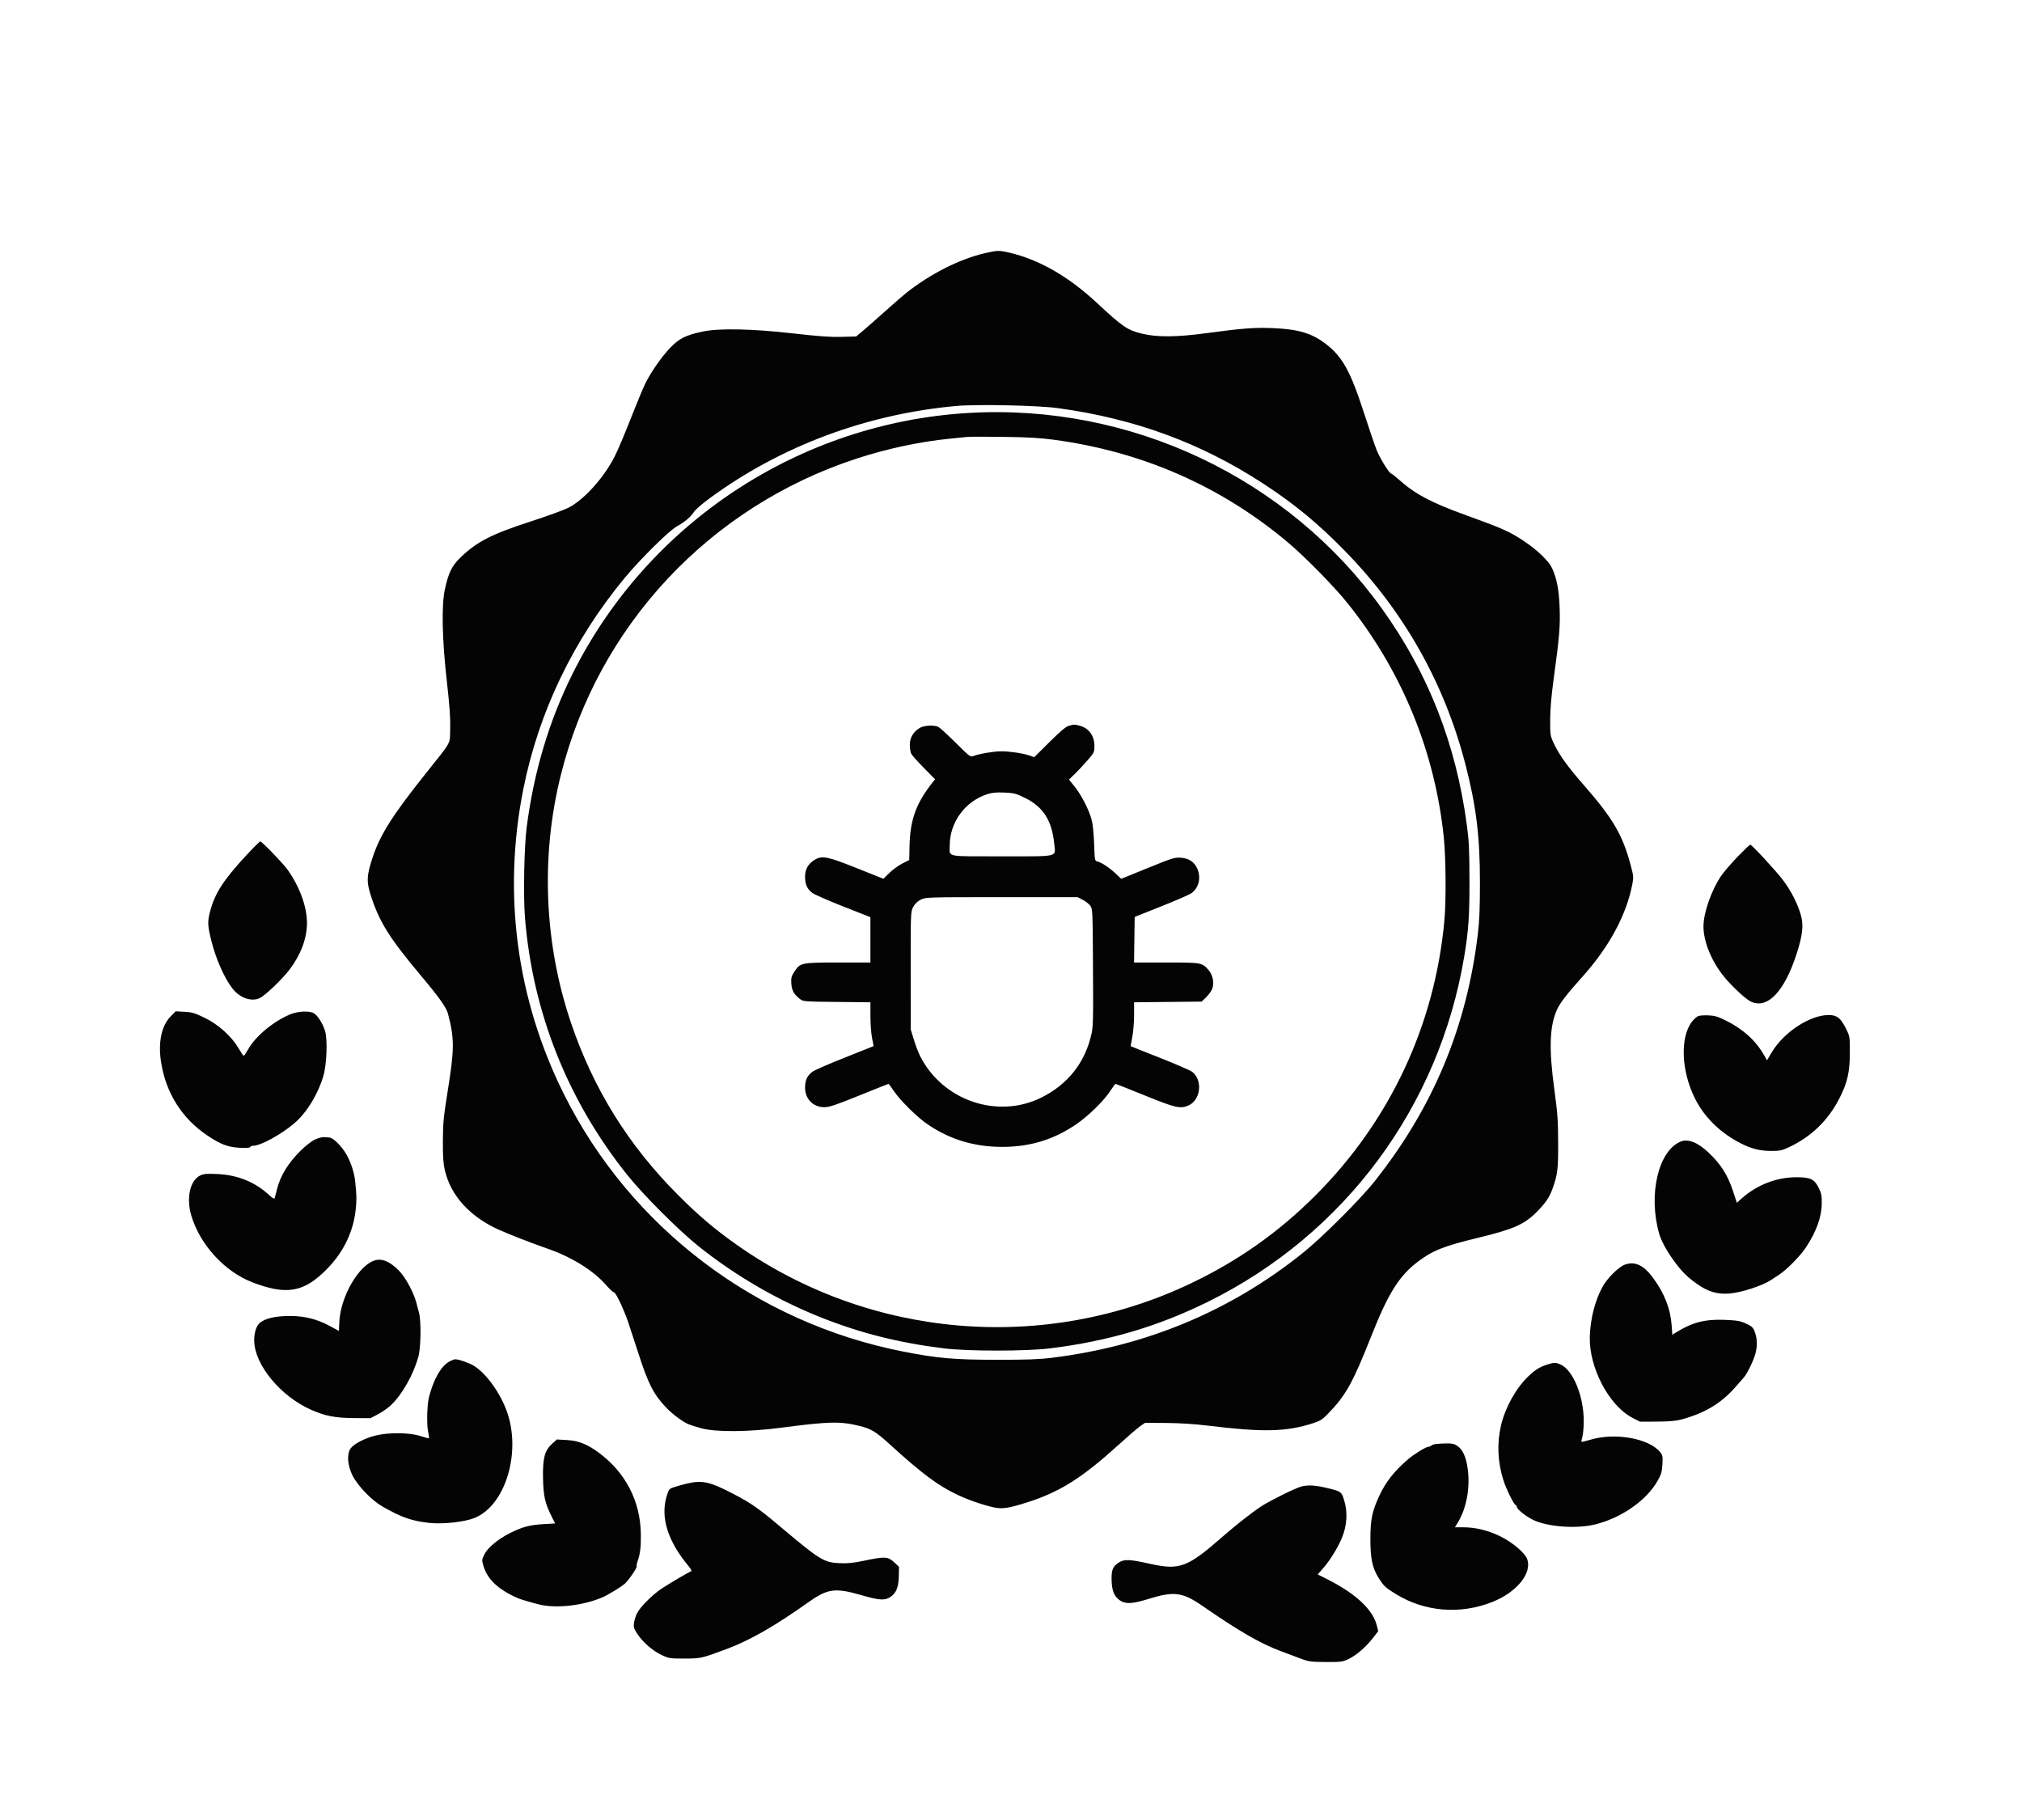 <svg xmlns="http://www.w3.org/2000/svg" width="100" height="90" viewBox="0 0 1733 1330" version="1.1"><path d="" stroke="none" fill="#080404" fill-rule="evenodd"/><path d="M 844.645 101.995 C 822.615 107.082, 798.243 119.312, 777 135.940 C 774.525 137.878, 766.200 145.110, 758.500 152.013 C 750.800 158.916, 742.088 166.574, 739.140 169.032 L 733.781 173.500 721.140 173.832 C 711.610 174.082, 701.489 173.360, 680 170.899 C 644.930 166.882, 616.101 166.293, 602.117 169.307 C 587.498 172.459, 581.964 175.253, 574.247 183.376 C 566.926 191.084, 558.085 203.756, 553.230 213.500 C 551.586 216.800, 547.218 227.150, 543.524 236.500 C 534.646 258.972, 530.309 269.317, 526.935 276.071 C 517.795 294.367, 500.388 313.666, 486.972 320.378 C 483.057 322.336, 468.524 327.604, 454.677 332.084 C 421.182 342.921, 408.304 349.577, 394.280 363.298 C 387.234 370.191, 384.292 376.274, 381.307 390.117 C 378.299 404.073, 378.890 432.847, 382.918 468.460 C 385.354 489.994, 386.105 500.527, 385.847 509.539 C 385.443 523.634, 387.905 519.139, 364.511 548.500 C 336.705 583.398, 326.060 600.145, 319.697 619 C 314.019 635.826, 313.844 640.793, 318.446 654.545 C 325.660 676.102, 334.480 689.969, 361.246 721.831 C 376.258 739.702, 382.538 748.549, 383.910 753.758 C 389.524 775.071, 389.513 783.858, 383.832 819.385 C 380.139 842.476, 379.646 847.526, 379.578 863 C 379.517 876.624, 379.903 882.217, 381.319 888.254 C 386.345 909.676, 402.523 927.562, 427 938.756 C 435.394 942.594, 456.091 950.653, 469 955.109 C 489.817 962.294, 508.382 973.792, 519.363 986.300 C 522.587 989.973, 525.576 992.762, 526.005 992.497 C 527.265 991.718, 534.469 1006.637, 538.320 1018 C 540.277 1023.775, 544.174 1035.655, 546.980 1044.399 C 555.487 1070.918, 560.117 1080.014, 570.856 1091.306 C 576.405 1097.141, 584.837 1103.428, 590.251 1105.769 C 591.764 1106.423, 596.714 1107.959, 601.251 1109.182 C 613.704 1112.540, 641.187 1112.355, 669 1108.725 C 710.661 1103.289, 719.954 1103.063, 736.430 1107.085 C 746.594 1109.567, 750.557 1111.952, 762.382 1122.710 C 790.599 1148.381, 804.197 1158.496, 821.074 1166.370 C 830.805 1170.910, 842.285 1174.845, 852.181 1177.032 C 859.030 1178.545, 865.069 1177.574, 881.282 1172.352 C 908.670 1163.530, 927.646 1151.497, 958.914 1123.124 C 966.842 1115.930, 975.133 1108.797, 977.339 1107.272 L 981.349 1104.500 999.425 1104.609 C 1010.971 1104.678, 1023.641 1105.469, 1034.500 1106.798 C 1082.771 1112.707, 1102.147 1112.278, 1125.500 1104.783 C 1131.294 1102.923, 1133.425 1101.586, 1137.874 1097.018 C 1153.503 1080.968, 1159.258 1070.656, 1175.557 1029.500 C 1189.728 993.715, 1199.195 978.581, 1214.880 966.637 C 1227.724 956.857, 1237.024 953.141, 1266.645 945.951 C 1297.294 938.513, 1306.269 934.571, 1317.007 923.833 C 1324.623 916.217, 1328.092 911.087, 1330.755 903.500 C 1335.007 891.389, 1335.502 887.278, 1335.450 864.500 C 1335.407 845.489, 1334.966 839.310, 1332.200 819.022 C 1327.392 783.743, 1328.040 764.552, 1334.525 750.225 C 1337.002 744.752, 1343.605 736.214, 1355.966 722.500 C 1379.020 696.923, 1393.940 669.364, 1399.004 643 C 1400.168 636.939, 1400.073 635.827, 1397.595 626.542 C 1390.651 600.528, 1382.387 586.458, 1357.043 557.500 C 1343.371 541.878, 1336.394 532.149, 1331.731 522.200 C 1328.690 515.712, 1328.592 515.073, 1328.618 502 C 1328.638 492.532, 1329.586 481.631, 1331.794 465.500 C 1336.584 430.497, 1337.340 421.162, 1336.685 405.070 C 1336.077 390.123, 1334.319 381.132, 1330.221 372 C 1327.668 366.311, 1317.923 356.824, 1307.196 349.583 C 1294.076 340.729, 1288.710 338.312, 1255.500 326.303 C 1226.236 315.722, 1212.388 308.291, 1198.353 295.640 C 1195.522 293.088, 1192.805 291, 1192.315 291 C 1190.827 291, 1182.798 278.040, 1179.961 271.059 C 1178.494 267.452, 1173.632 253.191, 1169.156 239.369 C 1157.345 202.898, 1150.453 190.547, 1135.708 179.423 C 1124.046 170.625, 1112.480 167.238, 1091 166.331 C 1075.422 165.672, 1064.637 166.493, 1034 170.668 C 1008.992 174.076, 991.808 174.227, 979 171.152 C 966.321 168.107, 962.354 165.409, 940.025 144.641 C 915.536 121.864, 890.410 107.499, 864.688 101.570 C 856.384 99.656, 854.613 99.694, 844.645 101.995 M 819.500 233.060 C 742.618 240.053, 669.554 267.327, 608.847 311.694 C 602.276 316.496, 596.005 321.873, 594.912 323.643 C 592.223 327.994, 587.015 332.427, 580.180 336.184 C 573.400 339.912, 548.940 364.067, 535.471 380.337 C 491.326 433.662, 461.614 495.552, 448.501 561.500 C 430.710 650.968, 442.707 741.309, 483.161 822.500 C 540.164 936.905, 647.639 1018.533, 774 1043.393 C 803.165 1049.131, 817.921 1050.434, 854 1050.459 C 880.368 1050.478, 890.587 1050.099, 902 1048.680 C 982.543 1038.662, 1054.237 1008.757, 1116 959.416 C 1132.839 945.964, 1165.515 913.406, 1178.140 897.500 C 1228.282 834.330, 1257.071 765.353, 1266.624 685.500 C 1267.964 674.300, 1268.419 663.154, 1268.419 641.500 C 1268.419 601.928, 1265.213 575.895, 1255.919 540 C 1237.939 470.556, 1203.273 409.122, 1153.004 357.615 C 1129.696 333.733, 1109.722 317.242, 1082.858 299.698 C 1029.334 264.744, 972.559 243.877, 906.518 234.885 C 889.353 232.548, 837.161 231.453, 819.500 233.060 M 829.607 239.071 C 685.214 247.734, 555.641 333.049, 490.985 462.029 C 470.741 502.413, 457.603 546.238, 451.420 594 C 449.239 610.849, 448.428 652.859, 449.925 671.412 C 456.477 752.603, 486.433 827.983, 537.586 892 C 551.449 909.349, 581.714 939.606, 599 953.398 C 630.564 978.581, 666.632 999.501, 704.023 1014.313 C 737.906 1027.736, 770.389 1035.892, 809 1040.671 C 829.519 1043.210, 879.481 1043.210, 900 1040.671 C 949.835 1034.503, 992.489 1021.905, 1035.500 1000.652 C 1152.372 942.902, 1233.411 833.709, 1254.921 705 C 1258.646 682.708, 1259.501 670.224, 1259.442 639 C 1259.394 613.376, 1259.031 605.862, 1257.170 592 C 1247.862 522.662, 1224.164 462.226, 1184.667 407.101 C 1104.081 294.627, 969.011 230.706, 829.607 239.071 M 829 259.585 C 827.075 259.807, 820.550 260.467, 814.500 261.051 C 788.945 263.520, 760.392 269.600, 734.208 278.149 C 608.051 319.340, 512.507 421.578, 480.623 549.500 C 463.303 618.992, 466.365 693.627, 489.322 761.500 C 508.504 818.214, 538.479 866.480, 580.968 909.072 C 598.549 926.695, 612.383 938.458, 631.009 951.621 C 745.382 1032.447, 895.295 1045.099, 1021.500 984.577 C 1061.760 965.270, 1096.081 940.978, 1127.529 909.529 C 1191.229 845.829, 1229.771 763.614, 1237.944 674 C 1239.510 656.830, 1239.245 620.393, 1237.426 602.759 C 1229.847 529.312, 1201.608 460.452, 1155.302 402.500 C 1143.527 387.765, 1118.323 362.094, 1103.250 349.485 C 1045.860 301.477, 978.610 272.086, 903 261.968 C 891.445 260.421, 880.502 259.803, 860 259.538 C 844.875 259.342, 830.925 259.363, 829 259.585 M 916 507.156 C 913.512 507.849, 908.731 511.878, 899.458 521.094 L 886.415 534.058 882.373 532.632 C 876.955 530.720, 865.481 529, 858.146 529 C 851.819 529, 839.467 531.076, 834.561 532.963 C 831.677 534.073, 831.387 533.861, 819.061 521.655 C 812.152 514.814, 805.517 508.718, 804.316 508.108 C 800.767 506.308, 791.910 506.758, 788.366 508.919 C 782.759 512.337, 779.843 517.218, 779.788 523.274 C 779.762 526.229, 780.298 529.738, 780.980 531.073 C 781.662 532.408, 786.540 537.878, 791.820 543.229 L 801.421 552.959 799.233 555.729 C 785.112 573.603, 780.025 587.704, 779.531 610.336 L 779.273 622.172 773.386 625.132 C 770.149 626.759, 765.173 630.383, 762.330 633.183 L 757.160 638.274 734.330 629.135 C 709.327 619.126, 704.526 618.162, 698.366 621.919 C 692.641 625.409, 690 629.979, 690 636.394 C 690 643.057, 691.734 646.935, 696.249 650.369 C 698.037 651.729, 709.962 656.960, 722.750 661.992 L 746 671.143 746 690.571 L 746 710 718.401 710 C 686.727 710, 685.756 710.205, 680.791 717.928 C 678.246 721.887, 677.903 723.250, 678.228 728.091 C 678.625 733.986, 680.424 737.185, 685.664 741.309 C 688.360 743.431, 689.351 743.509, 717.224 743.793 L 746 744.087 746.035 756.293 C 746.054 763.007, 746.696 771.421, 747.461 774.990 C 748.226 778.560, 748.758 781.575, 748.642 781.691 C 748.527 781.806, 737.423 786.239, 723.966 791.541 C 710.510 796.843, 698.037 802.288, 696.249 803.642 C 691.789 807.019, 690 810.929, 690 817.302 C 690 826.931, 696.982 834, 706.493 834 C 710.761 834, 716.104 832.214, 736.401 824 C 749.992 818.500, 761.295 814, 761.519 814 C 761.743 814, 763.829 816.804, 766.157 820.231 C 771.789 828.525, 786.322 842.807, 795.275 848.847 C 814.452 861.784, 835.133 868, 859 868 C 882.876 868, 903.038 861.841, 922.424 848.626 C 932.797 841.555, 946.278 828.332, 951.710 819.901 C 953.794 816.665, 955.771 814.014, 956.103 814.009 C 956.434 814.004, 967.796 818.500, 981.352 824 C 1007.450 834.589, 1011.437 835.515, 1018.400 832.606 C 1029.151 828.114, 1031.115 810.653, 1021.661 803.612 C 1019.922 802.317, 1007.362 796.879, 993.750 791.527 C 980.138 786.175, 969 781.729, 969 781.648 C 969 781.567, 969.675 777.973, 970.500 773.662 C 971.325 769.351, 972 760.933, 972 754.955 L 972 744.087 1000.953 743.793 L 1029.907 743.500 1033.938 739.562 C 1036.155 737.397, 1038.472 734.100, 1039.087 732.237 C 1040.776 727.118, 1039.401 720.526, 1035.784 716.407 C 1030.195 710.041, 1029.963 710, 999.529 710 L 971.958 710 972.229 690.471 L 972.500 670.943 994.642 662.120 C 1006.820 657.267, 1018.461 652.260, 1020.510 650.994 C 1027.326 646.781, 1029.743 637.435, 1026.095 629.401 C 1023.497 623.681, 1018.934 620.695, 1012.025 620.195 C 1006.827 619.819, 1004.766 620.462, 983.704 629.027 L 960.989 638.264 956.168 633.754 C 950.654 628.597, 944.293 624.363, 940.705 623.462 C 938.260 622.848, 938.240 622.745, 937.732 608.172 C 937.420 599.189, 936.583 591.173, 935.574 587.500 C 933.214 578.907, 926.756 566.338, 921.081 559.296 L 916.195 553.232 921.206 548.366 C 923.962 545.690, 928.868 540.451, 932.108 536.724 C 937.768 530.215, 938 529.732, 938 524.425 C 938 515.732, 933.302 509.220, 925.500 507.099 C 920.900 505.848, 920.689 505.849, 916 507.156 M 845.762 565.878 C 826.995 572.087, 814 589.976, 814 609.600 C 814 619.979, 809.357 619, 858.572 619 C 908.810 619, 904.727 619.987, 903.547 608.123 C 901.569 588.237, 893.972 576.432, 878.257 568.825 C 870.554 565.097, 868.890 564.674, 860.626 564.344 C 853.596 564.063, 850.182 564.415, 845.762 565.878 M 211.014 618.229 C 191.244 639.584, 183.989 650.903, 179.947 666.704 C 177.758 675.263, 177.910 678.320, 181.182 691.500 C 185.008 706.916, 192.394 723.578, 199.282 732.331 C 205.509 740.245, 215 743.698, 222.227 740.679 C 226.777 738.778, 241.608 724.698, 248.194 716.028 C 257.744 703.456, 263.012 689.478, 263.091 676.500 C 263.177 662.433, 256.971 645.228, 246.497 630.500 C 242.708 625.171, 225.162 606.929, 223.152 606.229 C 222.725 606.080, 217.263 611.480, 211.014 618.229 M 1489.351 619.250 C 1483.874 624.888, 1477.439 632.384, 1475.051 635.909 C 1466.739 648.179, 1460 667.473, 1460 679 C 1460 692.227, 1466.894 709.031, 1477.779 722.339 C 1484.538 730.603, 1496.159 741.373, 1500.580 743.471 C 1514.662 750.154, 1529.100 735.285, 1539.598 703.288 C 1544.777 687.503, 1545.879 678.600, 1543.696 670.180 C 1541.205 660.572, 1535.232 648.714, 1528.243 639.500 C 1522.008 631.279, 1501.428 609, 1500.070 609 C 1499.652 609, 1494.828 613.612, 1489.351 619.250 M 789.206 656.127 C 786.284 657.574, 784.207 659.570, 782.706 662.376 C 780.513 666.475, 780.500 666.802, 780.542 717 L 780.585 767.500 783.305 776.307 C 784.801 781.152, 787.181 787.396, 788.593 790.184 C 808.024 828.529, 855.372 844.538, 893.022 825.494 C 914.939 814.408, 929.172 796.693, 935.001 773.244 C 936.956 765.382, 937.040 762.582, 936.777 714.567 C 936.507 665.474, 936.446 664.071, 934.441 661.322 C 933.309 659.770, 930.401 657.487, 927.980 656.250 L 923.576 654 858.538 654.001 C 794.234 654.002, 793.452 654.026, 789.206 656.127 M 146.225 756.223 C 138.404 764.280, 135.429 778.358, 138.003 795.138 C 142.071 821.659, 155.937 843.678, 177.770 858.289 C 189.005 865.807, 195.159 868.162, 205.110 868.751 C 210.943 869.097, 213.946 868.897, 214.419 868.131 C 214.804 867.509, 216.027 867, 217.138 867 C 223.467 867, 241.361 857.173, 252.431 847.619 C 262.999 838.499, 272.458 823.060, 277.120 807.326 C 280.004 797.593, 280.852 776.443, 278.661 768.907 C 276.792 762.476, 272.228 755.247, 268.857 753.378 C 265.050 751.267, 255.256 751.737, 248.945 754.333 C 234.747 760.174, 219.349 772.834, 213 783.886 C 211.075 787.237, 209.222 789.983, 208.882 789.989 C 208.542 789.995, 206.536 787.045, 204.423 783.434 C 198.458 773.232, 187.182 763.106, 175.415 757.382 C 167.018 753.297, 164.655 752.595, 158.096 752.235 L 150.500 751.819 146.225 756.223 M 1455.347 755.943 C 1454.163 756.449, 1451.943 758.431, 1450.415 760.347 C 1439.791 773.662, 1440.792 802.654, 1452.699 826.498 C 1460.803 842.726, 1474.507 856.106, 1492.243 865.107 C 1501.184 869.645, 1508.549 871.466, 1518 871.477 C 1525.493 871.485, 1527.300 871.108, 1533.255 868.294 C 1552.525 859.185, 1566.892 845.274, 1576.522 826.402 C 1583.325 813.070, 1585.399 804.033, 1585.454 787.486 C 1585.499 773.626, 1585.464 773.397, 1582.218 766.797 C 1577.719 757.649, 1574.389 755, 1567.392 755 C 1551.184 755, 1528.795 769.696, 1518.400 787.157 L 1514.437 793.813 1512.091 789.657 C 1504.985 777.063, 1494.021 767.080, 1479.267 759.770 C 1472.250 756.292, 1469.591 755.505, 1464.127 755.287 C 1460.482 755.141, 1456.531 755.436, 1455.347 755.943 M 269.719 861.819 C 266.918 863.160, 261.501 867.416, 257.428 871.475 C 246.896 881.973, 240.204 892.937, 237.421 904.251 C 236.576 907.688, 235.680 911.114, 235.429 911.865 C 235.113 912.814, 233.659 912.019, 230.669 909.263 C 218.576 898.115, 203.672 892.056, 186.404 891.267 C 177.178 890.846, 174.686 891.055, 171.620 892.510 C 162.831 896.681, 159.475 911.806, 163.981 926.936 C 171.388 951.808, 192.493 974.874, 216.209 984.021 C 245.610 995.359, 260.557 992.714, 280.194 972.699 C 294.559 958.056, 302.959 940.550, 304.925 921.153 C 305.740 913.115, 305.684 910.280, 304.474 898.049 C 303.597 889.174, 300.022 878.942, 295.374 872 C 291.009 865.481, 285.060 860.071, 282.089 859.919 C 281.215 859.874, 279.201 859.744, 277.614 859.630 C 276.027 859.516, 272.474 860.501, 269.719 861.819 M 1440.324 863.506 C 1421.188 871.552, 1412.477 909.256, 1422.073 942.500 C 1423.773 948.387, 1428.154 956.574, 1433.846 964.500 C 1440.985 974.442, 1445.429 978.983, 1454.087 985.182 C 1463.749 992.101, 1471.930 994.553, 1482.399 993.668 C 1492.692 992.798, 1510.812 986.885, 1517.884 982.087 C 1519.323 981.111, 1522.525 979.005, 1525 977.406 C 1531.263 973.361, 1542.836 961.624, 1547.604 954.481 C 1556.631 940.958, 1561.299 928.063, 1561.375 916.443 C 1561.419 909.494, 1561.031 907.590, 1558.577 902.740 C 1554.975 895.620, 1551.461 893.993, 1539.730 894.015 C 1522.501 894.047, 1505.677 900.591, 1492.550 912.364 L 1488.599 915.907 1485.419 906.204 C 1480.795 892.091, 1475.104 883.095, 1464.337 872.875 C 1455.069 864.078, 1446.715 860.819, 1440.324 863.506 M 322.230 964.991 C 307.969 968.326, 291.665 996.128, 290.780 1018.619 L 290.500 1025.738 282.425 1021.373 C 271.855 1015.659, 261.190 1012.960, 248.999 1012.915 C 235.852 1012.866, 226.756 1015.020, 222.239 1019.251 C 219.482 1021.834, 217.735 1027.859, 217.868 1034.326 C 218.292 1054.898, 240.524 1081.770, 266.671 1093.316 C 278.705 1098.630, 287.199 1100.286, 303 1100.398 L 317.500 1100.500 323.995 1097.112 C 327.568 1095.248, 332.644 1091.660, 335.275 1089.139 C 344.735 1080.073, 354.200 1063.330, 358.532 1048 C 360.767 1040.091, 361.094 1017.098, 359.072 1010.004 C 358.367 1007.531, 357.653 1004.831, 357.485 1004.004 C 355.591 994.674, 347.961 980.056, 341.736 973.831 C 334.490 966.586, 327.997 963.643, 322.230 964.991 M 1393 968.790 C 1387.400 970.682, 1377.563 980.392, 1373.331 988.205 C 1366.944 999.998, 1363.093 1015.155, 1362.586 1030.500 C 1361.717 1056.803, 1378.883 1089.616, 1399.002 1100.111 L 1405.500 1103.500 1420 1103.433 C 1430.413 1103.384, 1436.332 1102.876, 1441 1101.631 C 1460.988 1096.298, 1475.456 1087.608, 1487.500 1073.700 C 1490.800 1069.889, 1493.979 1066.260, 1494.565 1065.636 C 1497.310 1062.710, 1503.097 1050.783, 1504.579 1044.998 C 1506.389 1037.934, 1506.061 1031.476, 1503.595 1025.573 C 1502.363 1022.626, 1500.952 1021.420, 1496.284 1019.327 C 1491.394 1017.134, 1488.606 1016.656, 1478.249 1016.232 C 1461.434 1015.543, 1450.504 1018.345, 1436.680 1026.889 L 1433.296 1028.980 1432.704 1020.740 C 1431.698 1006.736, 1426.490 993.439, 1416.901 980.392 C 1408.905 969.512, 1401.501 965.918, 1393 968.790 M 384.588 1052.266 C 379.124 1055.385, 373.665 1063.834, 369.898 1075 C 367.292 1082.725, 366.606 1086.570, 366.227 1095.580 C 365.957 1102.008, 366.240 1108.892, 366.901 1111.976 C 367.528 1114.900, 367.859 1117.474, 367.637 1117.697 C 367.414 1117.919, 364.142 1117.066, 360.366 1115.801 C 351.316 1112.768, 333.321 1112.563, 321.910 1115.362 C 312.848 1117.584, 303.437 1122.422, 300.573 1126.329 C 297.131 1131.025, 297.747 1140.733, 302.039 1149.438 C 306.428 1158.340, 318.484 1170.875, 327.778 1176.198 C 343.881 1185.420, 352.793 1188.561, 367.500 1190.196 C 379.641 1191.545, 398.167 1189.519, 407 1185.876 C 433.212 1175.064, 446.883 1129.917, 434.517 1095 C 428.850 1078.997, 416.964 1062.422, 406.354 1055.723 C 402.381 1053.216, 393.159 1049.984, 390.068 1050.016 C 389.206 1050.025, 386.739 1051.038, 384.588 1052.266 M 1326.500 1054.399 C 1319.646 1056.567, 1315.703 1059.015, 1309.662 1064.856 C 1299.137 1075.031, 1290.038 1091.464, 1286.467 1106.748 C 1282.901 1122.011, 1283.587 1138.119, 1288.456 1153.461 C 1290.982 1161.418, 1297.708 1175, 1299.124 1175 C 1299.606 1175, 1300 1175.633, 1300 1176.407 C 1300 1178.726, 1309.465 1185.923, 1316.018 1188.585 C 1329.051 1193.881, 1352.139 1195.241, 1367 1191.588 C 1389.667 1186.017, 1411.178 1171.005, 1420.730 1154.092 C 1423.793 1148.668, 1424.417 1146.512, 1424.791 1140.056 C 1425.202 1132.945, 1425.053 1132.217, 1422.584 1129.282 C 1412.833 1117.694, 1384.048 1112.685, 1363.154 1118.942 C 1359.114 1120.152, 1355.639 1120.972, 1355.431 1120.765 C 1355.224 1120.557, 1355.573 1118.613, 1356.207 1116.444 C 1356.841 1114.275, 1357.368 1108.225, 1357.378 1103 C 1357.421 1081.489, 1348.142 1059.041, 1337.282 1054.381 C 1333.435 1052.730, 1331.768 1052.733, 1326.500 1054.399 M 473.148 1122.485 C 466.797 1128.223, 465.042 1134.915, 465.410 1152 C 465.734 1167.065, 467.055 1173.121, 472.363 1183.861 L 475.750 1190.713 465.625 1191.310 C 453.879 1192.003, 447.434 1193.741, 437.008 1199.028 C 426.588 1204.312, 418.028 1211.437, 415.163 1217.211 C 412.916 1221.740, 412.884 1222.118, 414.339 1227.081 C 417.734 1238.663, 427.154 1247.471, 444 1254.816 C 446.434 1255.877, 457.816 1259.191, 463.160 1260.394 C 477.786 1263.687, 500.598 1260.923, 516.500 1253.931 C 521.813 1251.595, 532.410 1245.114, 535.573 1242.267 C 539.027 1239.157, 546.479 1228.146, 545.675 1227.342 C 545.388 1227.054, 545.785 1225.026, 546.558 1222.835 C 548.735 1216.666, 549.442 1210.410, 549.233 1199.178 C 548.719 1171.585, 536.233 1147.372, 513.834 1130.534 C 503.722 1122.933, 496.013 1119.807, 485.970 1119.234 L 477.294 1118.739 473.148 1122.485 M 1230 1122.721 C 1228.625 1122.968, 1227.072 1123.581, 1226.550 1124.085 C 1226.027 1124.588, 1224.961 1125, 1224.181 1125 C 1222.312 1125, 1212.089 1131.242, 1207.321 1135.294 C 1195.092 1145.689, 1187.753 1154.945, 1182.136 1167.057 C 1175.976 1180.339, 1174.554 1187.243, 1174.525 1204 C 1174.496 1221.026, 1176.296 1229.279, 1181.940 1237.999 C 1186.219 1244.609, 1187.481 1245.762, 1196.500 1251.310 C 1221.135 1266.462, 1251.523 1268.934, 1279 1258.021 C 1299.745 1249.781, 1313.019 1233.678, 1309.030 1221.590 C 1307.218 1216.100, 1296.534 1206.980, 1285.708 1201.683 C 1275.331 1196.605, 1264.588 1194, 1254.030 1194 L 1246.975 1194 1249.278 1190.250 C 1256.789 1178.020, 1260.061 1160.904, 1258.014 1144.550 C 1256.701 1134.054, 1253.783 1127.459, 1249.034 1124.250 C 1246.341 1122.430, 1244.442 1122.026, 1239.102 1122.136 C 1235.471 1122.211, 1231.375 1122.474, 1230 1122.721 M 588.500 1156.602 C 585.200 1157.391, 580.430 1158.718, 577.899 1159.549 C 573.460 1161.008, 573.231 1161.281, 571.399 1167.281 C 565.863 1185.411, 572.290 1205.913, 590.245 1227.394 C 592.069 1229.576, 593.016 1231.459, 592.400 1231.678 C 590.187 1232.460, 573.321 1242.362, 567 1246.589 C 559.192 1251.810, 548.964 1262.017, 546.129 1267.418 C 544.998 1269.573, 543.781 1273.280, 543.424 1275.656 C 542.863 1279.402, 543.194 1280.627, 545.917 1284.870 C 550.578 1292.134, 559.109 1299.683, 566.741 1303.299 C 573.267 1306.390, 573.948 1306.500, 586.500 1306.500 C 600.598 1306.499, 601.179 1306.368, 623.045 1298.221 C 642.676 1290.907, 664.232 1278.562, 692.659 1258.353 C 709.204 1246.592, 715.744 1245.667, 737.667 1251.989 C 753.731 1256.621, 758.301 1256.935, 763.102 1253.737 C 768.136 1250.384, 770.147 1245.434, 770.338 1235.925 L 770.500 1227.874 766.289 1223.937 C 761.071 1219.059, 758.432 1218.919, 740.881 1222.588 C 731.409 1224.568, 726.466 1225.084, 719.842 1224.785 C 706.153 1224.165, 702.743 1222.084, 669.370 1193.975 C 650.070 1177.719, 643.956 1173.431, 628.816 1165.528 C 608.316 1154.828, 601.876 1153.402, 588.500 1156.602 M 1115 1159.161 C 1109.776 1160.624, 1088.425 1171.213, 1081 1176.024 C 1073.699 1180.754, 1059.027 1192.246, 1048.500 1201.480 C 1017.470 1228.697, 1011.141 1231.041, 984.711 1225.100 C 968.634 1221.486, 963.718 1221.265, 959.304 1223.956 C 953.779 1227.325, 952.471 1230.388, 952.726 1239.351 C 952.989 1248.590, 954.973 1253.344, 959.985 1256.750 C 964.710 1259.961, 970.674 1259.643, 984.121 1255.462 C 1006.244 1248.583, 1013.474 1249.519, 1030.771 1261.500 C 1061.639 1282.883, 1080.250 1293.629, 1097.647 1300.114 C 1103.616 1302.339, 1111.650 1305.341, 1115.500 1306.786 C 1121.803 1309.150, 1123.893 1309.416, 1136.500 1309.456 C 1149.878 1309.498, 1150.755 1309.375, 1156.248 1306.678 C 1162.909 1303.408, 1170.884 1296.428, 1176.970 1288.539 L 1181.239 1283.006 1180.054 1278.253 C 1176.663 1264.660, 1162.370 1251.169, 1138.432 1238.970 L 1129.363 1234.348 1133.331 1229.924 C 1139.374 1223.187, 1146.416 1211.952, 1150.027 1203.290 C 1154.455 1192.665, 1155.203 1181.321, 1152.141 1171.240 C 1149.717 1163.258, 1149.727 1163.265, 1136 1160.022 C 1126.855 1157.862, 1120.560 1157.603, 1115 1159.161" stroke="none" fill="#040404" fill-rule="evenodd"/></svg>